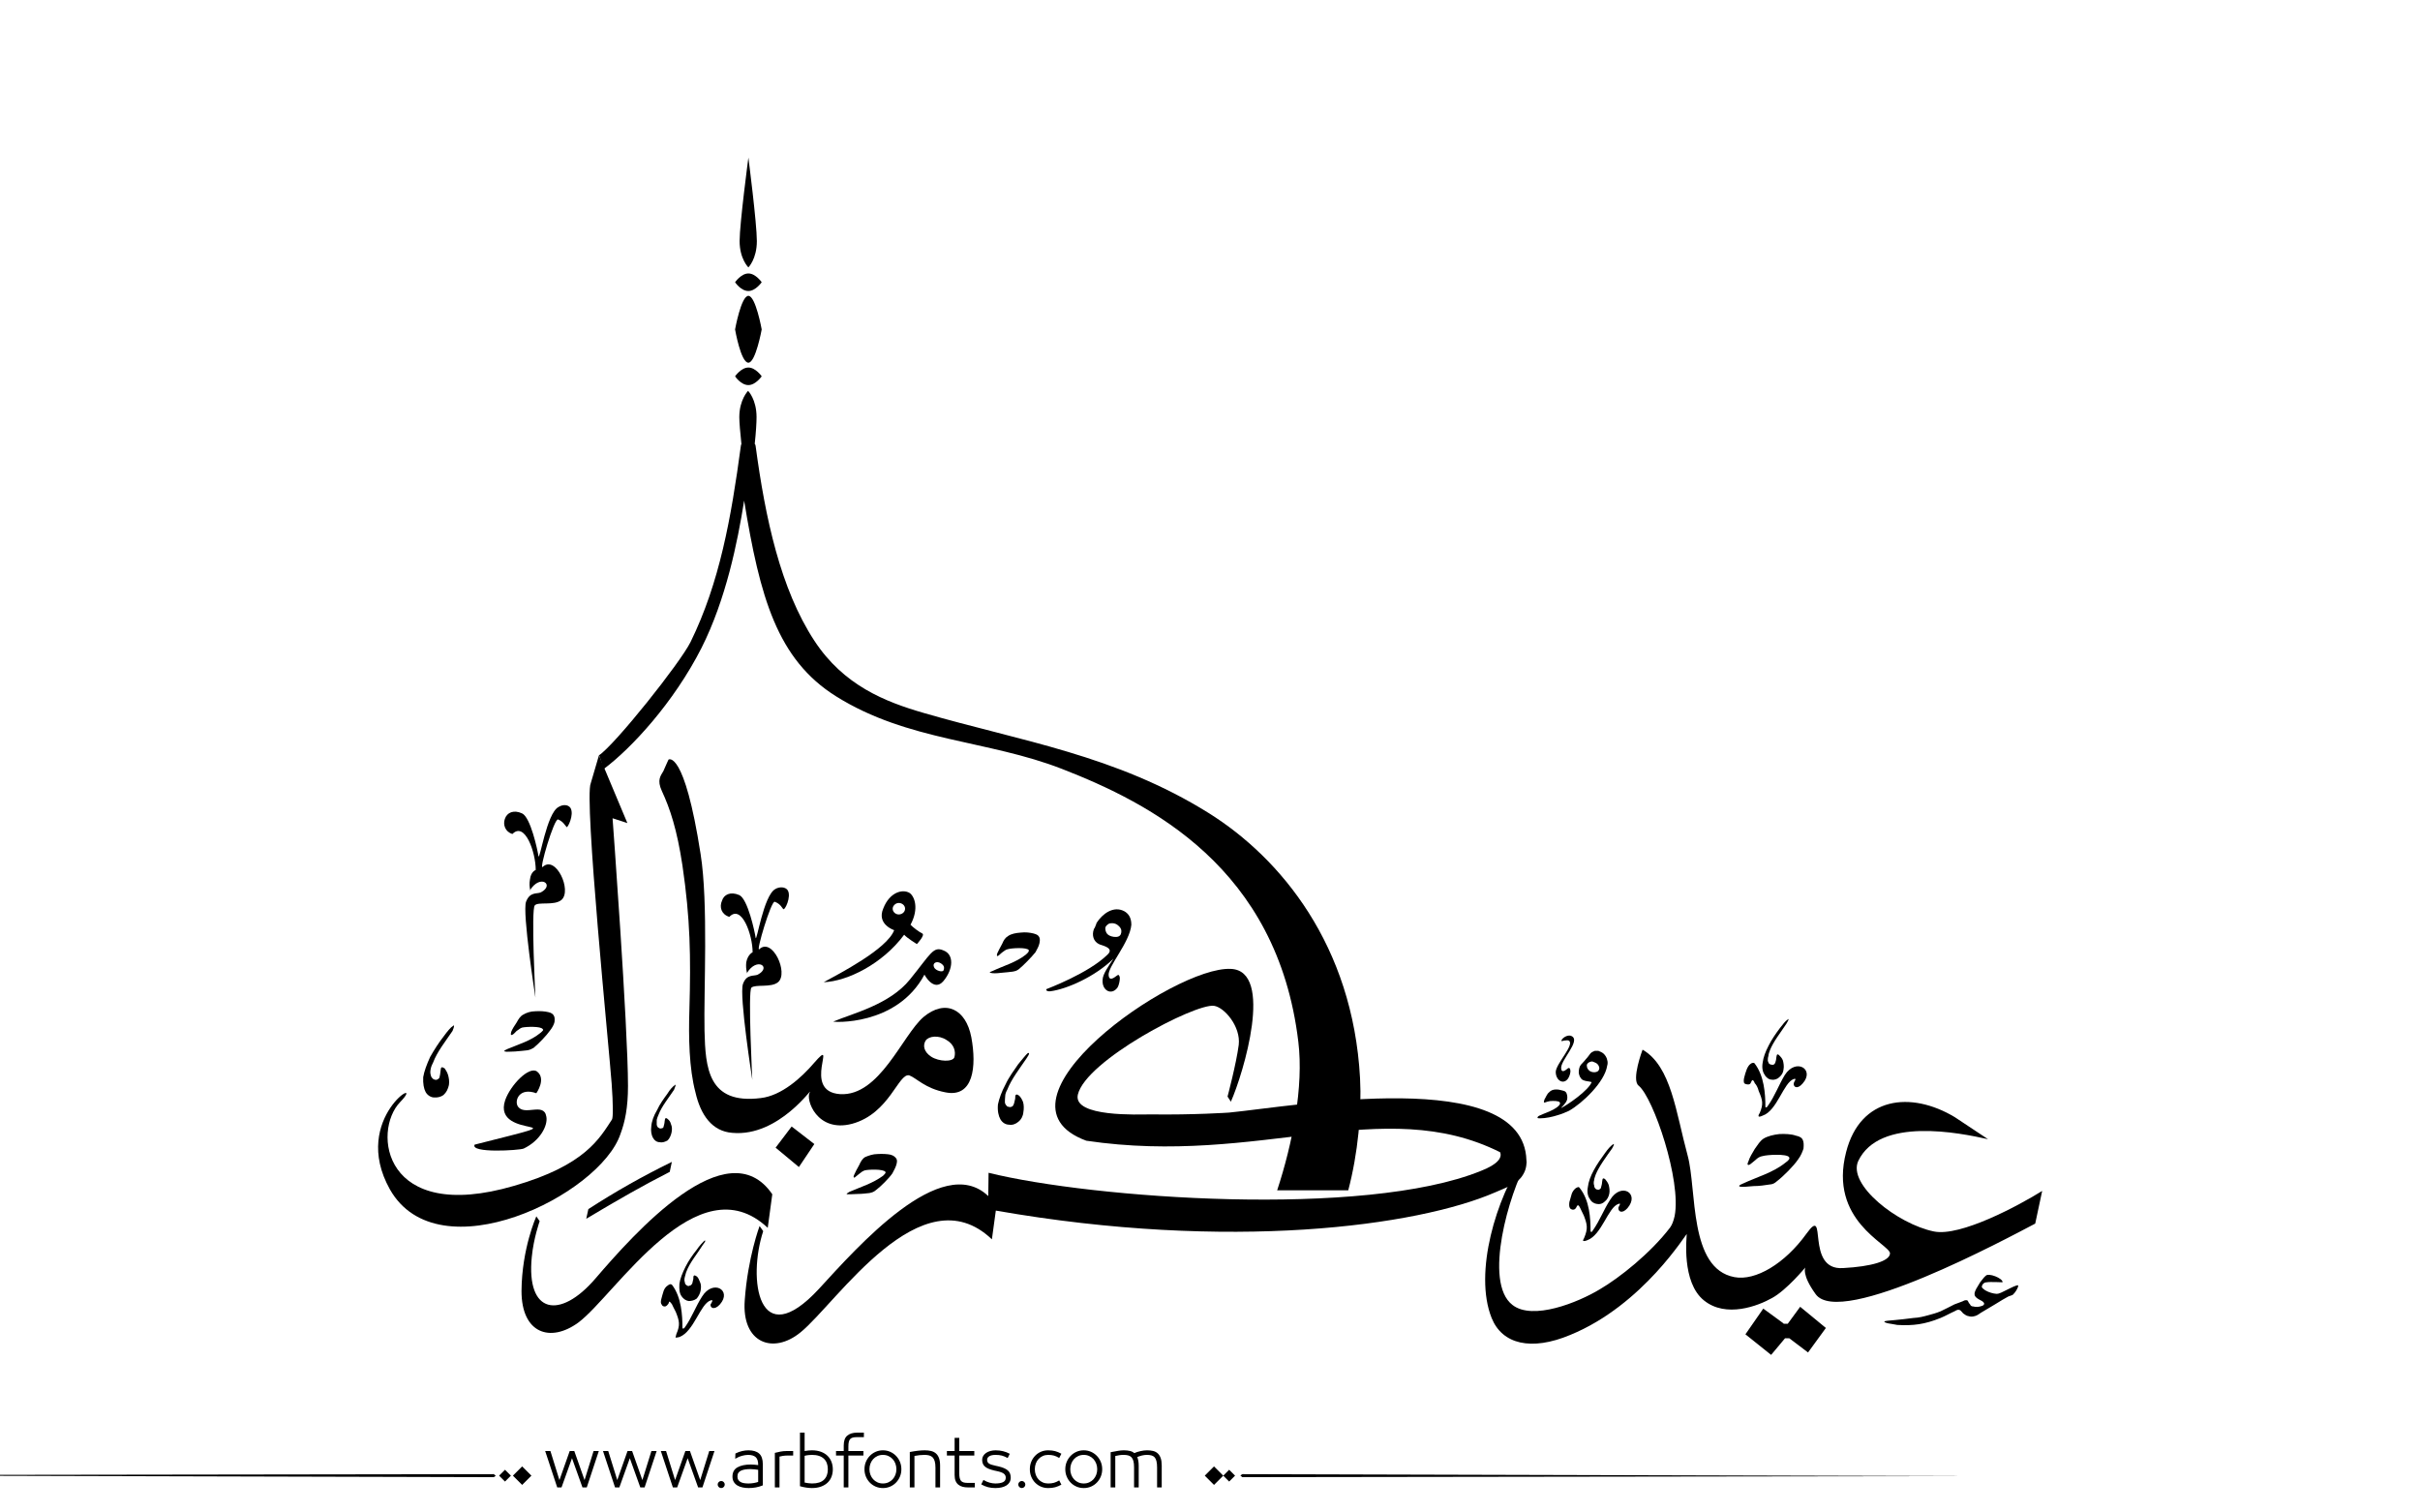 <?xml version="1.0" encoding="utf-8"?>
<!-- Generator: Adobe Illustrator 21.0.0, SVG Export Plug-In . SVG Version: 6.00 Build 0)  -->
<svg version="1.1" id="Layer_1" xmlns="http://www.w3.org/2000/svg" xmlns:xlink="http://www.w3.org/1999/xlink" x="0px" y="0px"
	 viewBox="0 0 800 500" style="enable-background:new 0 0 800 500;" xml:space="preserve">
<style type="text/css">
	.st0{fill-rule:evenodd;clip-rule:evenodd;}
</style>
<g>
	<g>
		<path fill="#000000" d="M246,165.5c5.2,31.9,10.9,52.5,30.4,64.7c23.8,14.9,50.1,14.4,74.7,24c29,11.3,71.2,32.5,78.1,90.2
			c1.8,14.8-1.9,33.6-7,49.1h23.5c3.2-12.1,4.5-25.9,3.9-37.1c-2.4-43.9-26.2-72.7-50-87.6c-30.7-19.2-62.2-23.8-94.2-33.1
			c-12.8-3.7-26.5-9.1-36.2-23.9c-11.2-17.1-16.2-40.5-19.4-64.3c0-0.3-0.1-0.5-0.3-0.8c0.4-3.7,0.6-7,0.6-8.8
			c0-5.9-2.8-8.7-2.8-8.7s-2.9,2.9-2.9,8.7c0,1.8,0.3,5.1,0.7,8.9c-0.1,0.2-0.2,0.4-0.2,0.7c-3.2,23.7-7,45.1-16.6,64.7
			c-3.4,6.9-25,34-30.3,37.5c0.3,0.2,1.3,4.2,1.6,4.5c9.1-6.8,23.1-21.9,32.3-40C240,198.1,243.8,179.3,246,165.5z"/>
		<path fill="#000000" d="M250.2,79.7c0-5.9-2.8-27.6-2.8-27.6s-2.9,21.8-2.9,27.6c0,5.9,2.9,8.7,2.9,8.7S250.2,85.6,250.2,79.7z"/>
		<path fill="#000000" d="M247.4,96.2c2.4,0,4.4-2.9,4.4-2.9s-2-2.9-4.4-2.9c-2.4,0-4.4,2.9-4.4,2.9S244.9,96.2,247.4,96.2z"/>
		<path fill="#000000" d="M247.4,127.3c2.4,0,4.4-2.9,4.4-2.9s-2-2.9-4.4-2.9c-2.4,0-4.4,2.9-4.4,2.9S244.9,127.3,247.4,127.3z"/>
		<path fill="#000000" d="M247.4,119.9c2.4,0,4.4-11,4.4-11s-2-11.1-4.4-11.1c-2.4,0-4.4,11.1-4.4,11.1S244.9,119.9,247.4,119.9z"/>
	</g>
	<g>
		<g>
			<path fill="#000000" class="st0" d="M657.2,376.6c-9.3-2.1-35.9-7.5-42.9,7.2c-3.6,7.8,12.9,20.8,25,23.3c8.8,1.8,28.1-8.6,35.8-13.4l-2.3,10.8
				c-9,4.7-64.5,34.7-72.6,23.3c-4.7-6.5-3.4-8.8-3.4-8.8s-6.2,7.5-11,10.1c-4.6,2.6-15.2,6.7-22.5,0.8c-7.5-6-5.7-21-5.7-21.9
				c0-0.6-14.3,23.4-38.5,33.3c-12.9,5.4-22.5,3.1-26-5.6c-6-15,1.6-40,10.8-53.2l0.8,1.7c-5.7,10.1-14.5,39.7-4.7,47.2
				c6.7,5.2,21.6-0.8,28.9-5.2c6.5-3.8,16.7-11.9,23.2-20.4c0.7-1,1.1-2.1,1.5-3.8c2.3-11.7-7-39.1-11.9-43.1
				c-2.5-1.9,1.3-11.9,1.3-11.9c9.5,5.5,11,20.7,14.9,35c3.1,11.4,0.3,37.4,15.5,40.2c6.9,1.3,16.6-4.4,23.8-14.4
				c7.2-10-0.7,12.3,12.1,11.4c9.3-0.5,15.5-2.3,15.5-4.9c-0.3-3.1-20.4-10.8-14.5-33.5c4.7-18.3,21.4-20.2,35.9-11.5
				C651.6,372.9,657.2,376.6,657.2,376.6L657.2,376.6z M589.6,437.5l-6.7-4.9l-5.9,8.5l8.5,6.8l4.6-5.5h1.4l6.2,4.7l5.9-8.1l-8.5-7
				l-4.1,5.6H589.6z"/>
			<path fill="#000000" class="st0" d="M329.2,400.2l-1.3,9.5c-23.3-22.2-51.3,21-63.2,30.7c-9.1,7.5-19.6,3.6-18.5-10.6c1-14.1,4.9-24.5,4.9-24.5
				l1.2,1.7c-5.2,15.8-1.7,40.8,18.4,19.1c12.6-13.7,40.5-45.5,56-30.7l0.1-7.7c34.3,8.5,124.2,15,162.7-0.6
				c5.4-2.1,7.2-4.3,6.4-6.2c-38.8-19.4-79.5,4.7-136.8-3.8c-34.9-12.9,29-57.8,47.8-56.8c14.4,0.6,4.1,34.7,0,43.9l-1.1-1.7
				c0,0,2.9-10.9,3.7-17.1c0.7-6-4.7-12.4-8.2-12.9c-6.3-0.8-42.4,18.1-45,29.4c-1.6,7.5,20.2,6.5,24,6.5c14.4,0.2,26-0.6,26-0.6
				c21.6-2.1,97.3-15.7,98.3,15.7c0.2,2.6-0.7,4.4-1.8,5.8c-1.8,2.2-4.9,3.3-8.6,4.9C468.6,405.3,406.8,413.8,329.2,400.2
				L329.2,400.2z"/>
			<path fill="#000000" class="st0" d="M255.3,394.8l-1.5,11.1c-23.3-21.9-50.4,22.2-62.6,31.3c-9.3,6.8-18.8,3.6-18.8-10.4
				c0.1-14.1,4.9-24.7,4.9-24.7l1.1,1.6c0,0-2,5.6-2.6,11.8c-1.9,18.9,9.3,20.8,21,7.2C209.6,407.8,240.4,373,255.3,394.8
				L255.3,394.8z"/>
			<polygon class="st0" points="261.7,372.4 256.4,379.4 264.1,385.8 269.2,378.2 			"/>
			<path fill="#000000" class="st0" d="M221,251.1c0,0,5.2-3.5,10.6,31.2c2.6,16.3,1,45.6,1.3,58.5c0.3,12.1,1.1,24.4,18.6,22.2
				c6.9-0.8,13.5-6.8,17.6-11.6c8.3-9.5-4.4,9.4,8.6,10.3c13.1,0.8,20.6-19.5,27.6-25.5c7.2-6,14-2.7,15.8,6.7
				c1.8,9.7,0.7,20.1-8.6,18.2c-6.7-1.3-9.5-4.7-11.9-5.6c-3.6-0.9-6.5,12.6-18.9,16c-11.7,3.1-15.5-8.2-14-10.4
				c1.3-2.4-10.1,14.8-25.6,13.4c-6.7-0.5-10.5-5.9-12.2-13.4c-2.1-7.9-2.3-18.2-2-27.3c0.5-17.5,0.3-30-2.3-47.7
				c-1.8-11.9-4.1-18.8-6.8-24.6c-1.7-3.7-0.4-5,0.5-6.6C220.2,252.8,221,251.1,221,251.1L221,251.1z M312.9,343.8
				c2.6,1.5,3.1,3.9,2.6,5.7c-0.5,1.6-5.1,1.5-7.7-0.2c-2.4-1.6-2.8-3.7-1.8-5.3C307,342.5,310.3,342.1,312.9,343.8L312.9,343.8z"/>
			<path fill="#000000" class="st0" d="M207.4,272.1l-9.4-22.4l-2.7,9.2c-2.3,4.8,6.1,88.2,6.9,99.3c0.5,6.9,0.5,11.3,0.1,11.9
				c-4.1,6.2-8.8,15.1-32.3,21.9c-43.4,12.7-47-18.1-37.7-27.7c9.3-9.6-16.8,5-3.4,28.9c16,28.2,69.4,1.9,76.2-18.3
				c1.5-4,2.5-8.7,2.5-15.9c0-19.8-5.1-88.5-5.1-88.5L207.4,272.1z"/>
			<path fill="#000000" class="st0" d="M177.3,361.4c0,0,3.4-4.8,0.2-7.2c-2.6-1.8-8.7,4.4-10.5,9.5c-4.7,13.9,29.4,4.7-10.1,14.7
				c-1.5,2.9,14.7,1.9,16.2,1.3c5.5-2.6,8.1-7.7,7.5-10.6c-0.8-4.9-7.4,0.1-9.5-3.5C170.1,363.7,171.7,359.4,177.3,361.4
				L177.3,361.4z"/>
			<path fill="#000000" class="st0" d="M662,423.9c0,0-4.4-0.2-5.2,0c-0.7,0-1,0.3-1.3,0.6c-0.3,0.5-0.7,1,0.2,1.6c0.7,0.7,2.3,1.3,3.4,1.5
				c1.3,0.3,1.9,0,3.3-0.7c1.3-0.6,3.1-1.6,4.1-1.9c0.8-0.3,0.8,0,0.5,0.7c-0.3,0.7-0.8,1.5-1.3,2c-0.3,0.5-0.8,0.5-1.8,0.9
				c-1,0.5-2.6,1.5-4.4,2.6c-1.6,1-3.6,2.1-4.7,2.8c-1.1,0.8-1.6,1-2.1,1.1c-0.6,0.2-1.3,0.2-1.9,0c-0.7-0.1-1.1-0.4-1.8-0.9
				c-0.5-0.5-0.8-1-1.1-1.1c-0.5-0.2-0.8-0.2-1.8,0.4c-1.2,0.5-2.9,1.5-4.6,2.2c-5.2,2.1-9,2.6-14.3,2.3c-1.2-0.2-2.1-0.4-2.9-0.5
				c-1-0.2-1.6-0.5-1.3-0.7c0.2-0.1,1.5-0.3,3.3-0.4c1.8-0.2,4.2-0.4,6.2-0.7c2-0.1,3.4-0.5,4.9-0.9c1.5-0.4,2.6-0.7,4.1-1.3
				c1.4-0.7,3.3-1.6,4.6-2.3c1.5-0.6,2.6-0.9,3.3-1.3c0.7-0.2,1,0,1.1,0.1c0.2,0.3,0.3,0.8,0.7,1.1c0.2,0.5,0.5,0.8,1.2,0.8
				c0.6,0.2,1.6,0.2,2.5-0.1c0.8-0.2,1.1-0.5,1-1c-0.2-0.5-1-0.9-1.8-1.3c-0.7-0.4-1.2-0.9-1.3-1.3c-0.1-0.5-0.1-0.8,0.2-1.5
				c0.3-0.8,1-1.7,1.6-2.8c0.7-0.8,1.3-1.8,1.8-2.1C657.2,420.6,662.2,422.6,662,423.9L662,423.9z"/>
			<path fill="#000000" class="st0" d="M526.1,357.7c-1-0.3-1.9-0.2-2.9-0.7c-0.8-0.5-1.2-1.5-1.3-2.4c0-1,0.2-2,0.7-2.6c0.5-0.6,1.1-1.1,1.6-1.8
				c0.6-0.6,1.2-1.5,1.6-2c0.5-0.5,1-0.6,1.4-0.8c0.4,0,0.7,0,1.2,0c0.5,0.2,1.3,0.5,1.8,1c0.5,0.5,1,1.3,1.1,2
				c0.2,0.6,0.2,1.3,0,1.9c-0.8,5.4-8.2,12.4-12.6,14.9c-1.3,0.6-2.5,1.1-3.6,1.4c-1.8,0.6-4.1,1.1-6,1.1c-0.7,0-1-0.1-0.8-0.3
				c0-0.2,0.2-0.5,1.1-0.8c1-0.5,2.6-1,4.1-1.8c1.5-0.8,2.6-1.8,2.1-2.4c-0.3-0.5-2.1-0.5-3.2-0.4c-1.2,0.2-1.6,0.5-1.8,0.5
				c-0.3,0-0.3-0.3,0-1.1c0.4-0.6,0.8-1.8,1.5-2.3c1.1-1.3,3.1-1,4.4-0.6c0.8,0.2,1.1,0.3,1.4,1c0.2,0.6,0.4,1.6,0,2.4
				c-0.3,0.8-1.6,2.1-1.8,2.3c-0.5,0.6,7.2-4.1,9.6-7.6C526.1,358,526.2,357.7,526.1,357.7L526.1,357.7z M525.1,351.3
				c0.3-0.2,0.8-0.4,1.3-0.4c0.5,0.2,1.1,0.4,1.5,0.7c0.5,0.4,0.7,0.9,0.8,1.4c0,0.5-0.2,1.1-0.8,1.3c-0.7,0.3-1.6,0.2-2.3-0.2
				c-0.7-0.5-1-1.1-1-1.6C524.4,351.9,524.8,351.6,525.1,351.3L525.1,351.3z M518.4,353.1c0.3-0.1,0.7,0,0.7,0.6
				c0.2,0.7-0.2,2-0.7,2.8c-1.6,2.3-4.2,0.6-4.1-2.3c0.3-2.8,6.4-9,4.3-10.2c-0.3-0.2-1.3,0-1.6,0c-0.5,0.1-0.8,0.3-0.8,0.1
				c-0.2-0.6,1.9-2.3,3.3-1.6c3.3,1.5-3.9,8.2-3.4,10.8C516.3,355.2,518.3,353.1,518.4,353.1L518.4,353.1z"/>
			<path fill="#000000" class="st0" d="M583,376.4c1.3-0.8,3.3-1.3,5.2-1.5c1.9-0.1,4,0,5.4,0.5c1.5,0.3,2.1,0.8,2.4,1.5c0.3,0.8,0.3,1.6,0.2,2.8
				c-0.3,0.9-0.8,2.3-1.8,3.6c-1.5,2.2-4.9,5.6-7,7.2c-0.8,0.7-1.3,1-2.6,1.1c-1.3,0.2-3.2,0.5-5.1,0.5c-1.8,0.2-3.7,0.3-4.4,0.2
				c-0.7-0.2-0.4-0.5,0.8-1c4.9-2.3,10-3.6,14.2-7c1-0.7,1.5-1.3,1.1-1.8c-0.8-1.1-7.2-0.8-8.8-0.3c-0.8,0.1-1.6,0.6-2.3,1.3
				c-0.8,0.6-1.6,1.4-2.1,1.6c-0.5,0.1-0.7-0.2-0.2-1.2c0.3-1.1,1.3-2.8,2.1-4.1C581.1,378.4,581.8,377.2,583,376.4L583,376.4z"/>
			<path fill="#000000" class="st0" d="M241.1,303.1c4.1-4.3,7.7,6,7.7,11.7c0,0-1.6,0.7-2.1,3.3c-0.3,2.6,0.6,4.4,0.2,3.6c3.3-5.5,8.3-2,3.6,0.5
				c-1.3,0.6-3.7-0.3-4.9,3.1c-1.3,3.7,3.1,31.7,3.1,31.7s-1.5-29.4-0.3-30.5c1.3-1.2,6.5,0.1,8.8-1.8c3.6-3-1.9-15-6.2-10.9
				c-1.2,1.1,3.9-16,5.1-15.7c1.9,0.7,2.4,2,2.8,2.4c0.5,0.7,2.8-4.1,1.5-6.2c-0.8-1.2-2.8-1.2-4.1-0.4c-3.9,2.1-6.2,17.9-6.5,16.1
				c-0.3-2-2.6-12.8-5.4-14.1c-3-1.3-5.1-0.1-5.7,1.8C237.7,299.9,238.5,302.3,241.1,303.1L241.1,303.1z"/>
			<path fill="#000000" class="st0" d="M305.6,322.2c0,0,3.1,5.9,6.3,2.1c3.3-4,3.5-8.8,0-10.1c-3.4-1.5-4.2,1.1-11.1,9.6
				c-6.7,8.3-18.9,11.2-25.3,13.9C275,337.9,296.4,339.4,305.6,322.2L305.6,322.2z M311.9,320.8c-0.3,0.7-2.6,0.1-3.1-1
				c-0.7-1.4,0.8-2.3,2.3-1.3C311.8,319,312.4,319.6,311.9,320.8L311.9,320.8z"/>
			<path fill="#000000" class="st0" d="M301,305.7c0.7,0.8,3,2.5,3.9,2.9c1,0.5-1.8,3.5-1.8,3.5s-3.4-2.1-4.2-3.1c-7.2,9.7-18.8,15.4-26.6,15.7
				c5.1-2.8,20.9-10.9,23.3-17.2c0,0-5.9-1.9-3.6-7.2c2.1-5.4,6.4-6.5,8.7-5.1C302.3,296.3,303.9,300.3,301,305.7L301,305.7z
				 M297.1,298.5c1.1,0,2.1,0.8,2.1,1.9c0,1.1-1,1.9-2.1,1.9c-1,0-2-0.8-2-1.9C295.1,299.4,296.1,298.5,297.1,298.5L297.1,298.5z"/>
			<path fill="#000000" class="st0" d="M363.5,312.2c-2.1-0.9-2.6-3.1-1.9-5c0.1-0.2,0.1-0.3,0.3-0.5c0.2-0.6,0.5-1.1,0.6-1.6
				c2-3.1,5.6-5.7,9.1-3.9c1.3,0.7,2.4,2,2.4,4.5c-0.5,5.9-8,14-7.5,16.8c0.3,2.4,2.7-0.1,2.9-0.1c0.3-0.2,0.6-0.2,0.8,0.8
				c0,0.8-0.2,2.3-0.8,3.3c-2,2.7-5.2,0.9-4.9-2.6c0-1.8,2-4.6,3.6-7c-6,5.9-15.4,10.1-20.9,10.8c-0.8,0.1-1.5-0.2-1.3-0.7
				c0.2-0.1,13.9-5.2,20.2-11.4C368.5,313.4,364.5,312.6,363.5,312.2L363.5,312.2z M366.1,305.7c0.5-0.5,1-0.5,1.7-0.5
				c0.6,0,1.4,0.3,1.9,0.8c0.6,0.5,1,1.1,1,1.8c0,0.7-0.2,1.5-1,1.8c-0.8,0.3-2.1,0.1-2.9-0.3c-1-0.5-1.3-1.3-1.4-2.1
				C365.3,306.5,365.6,306.1,366.1,305.7L366.1,305.7z"/>
			<path fill="#000000" class="st0" d="M333.3,309.4c1-0.7,2.6-1,4.1-1.1c1.6-0.2,3.1,0,4.3,0.3c1.1,0.3,1.6,0.6,1.9,1.3c0.2,0.5,0.2,1.1,0,2
				c-0.2,0.9-0.7,1.8-1.3,2.9c-1.3,1.6-3.9,4.3-5.5,5.6c-0.7,0.5-1,0.6-2,0.8c-1,0.1-2.4,0.3-3.9,0.4c-1.5,0.2-2.9,0.2-3.4,0
				c-0.6,0-0.3-0.3,0.6-0.6c3.8-1.8,7.7-2.8,11-5.4c0.8-0.7,1.1-1.1,1-1.5c-0.6-1-5.7-0.7-7-0.3c-0.5,0.1-1.1,0.5-1.6,0.9
				c-0.7,0.5-1.3,1.2-1.6,1.3c-0.3,0.2-0.5-0.1-0.2-0.9c0.3-0.7,1-2,1.6-3.1C331.8,310.8,332.3,310,333.3,309.4L333.3,309.4z"/>
			<path fill="#000000" class="st0" d="M339.7,348.2c-0.6,0.5-1.6,1.8-3.1,3.6c-1.3,1.9-3.1,4.3-4.2,6.7c-1.3,2.4-2.1,4.7-2.5,6.6
				c-0.2,2.2,0.2,3.8,0.8,4.9c0.7,1.2,1.8,1.8,2.9,1.8c1,0.2,2.2-0.2,3.1-1c0.8-0.6,1.5-1.8,1.6-3.1c0.2-1.1,0.2-2.4-0.1-3.4
				c-0.4-1-0.8-1.6-1.3-2.1c-0.5-0.3-0.8-0.5-1-0.3c-0.3,0.1-0.3,0.6-0.3,1.3c-0.2,0.7-0.3,1.5-0.5,1.9c-0.2,0.5-0.4,0.7-0.8,0.8
				c-0.3,0.2-0.8,0-1.3-0.1c-0.3-0.3-0.7-0.7-0.8-1.3c0-0.7,0-1.3,0.1-2.2c0-0.6,0.3-1.4,0.7-2.1c1.3-3.4,4.1-7,6.4-10.4
				C340.5,348.2,340.3,347.9,339.7,348.2L339.7,348.2z"/>
			<path fill="#000000" class="st0" d="M286,382.5c1.2-0.5,2.6-1,4.1-1c1.6-0.1,3.3,0,4.2,0.2c1.2,0.3,1.6,0.8,2,1.3c0.3,0.5,0.3,1.1,0,2.1
				c-0.2,0.7-0.7,1.7-1.3,2.8c-1.1,1.6-3.9,4.4-5.4,5.5c-0.7,0.6-1.2,0.8-2.2,1c-1,0.1-2.4,0.3-3.9,0.3c-1.4,0.1-2.9,0.1-3.4,0.1
				c-0.5-0.1-0.1-0.3,0.7-0.8c3.7-1.6,7.7-2.8,11.1-5.3c0.7-0.7,1-1,0.8-1.3c-0.7-1-5.7-0.8-6.8-0.5c-0.7,0.2-1.3,0.7-1.8,1.1
				c-0.7,0.5-1.3,1.1-1.6,1.3c-0.3,0-0.5-0.2-0.1-1c0.3-0.7,1-2.1,1.6-3.1C284.5,384.1,285,383.1,286,382.5L286,382.5z"/>
			<path fill="#000000" class="st0" d="M221.2,430.3c-0.1,0.2-0.1,0.7-0.5,1c-0.2,0.3-0.5,0.5-0.8,0.6c-0.5,0-1-0.1-1.1-0.6c-0.4-0.3-0.4-1-0.2-1.8
				c0.2-0.8,0.5-1.9,0.8-2.8c0.3-0.8,0.8-1.4,1.3-1.7c0.5-0.4,1-0.7,1.5-0.2c3.1,4.1,3.4,10.1,3.4,14.2c0,0.3,0.5,0.3,0.8-0.2
				c2.3-3.2,3.6-7,5.7-10.2c3.6-5.8,10-2.1,5.9,2.6c-1.9,2.1-3.3,1.1-3.1,0c0.2-0.3,1.2-1.8,0-1.3c-3.4,1.1-5.5,10.3-10.3,12.1
				c-0.7,0.1-1.1,0.3-1.3,0.1c0-0.1,0.2-0.5,0.3-1.1c1.3-3,1-4.3-0.2-7.3c-0.5-1-1-1.9-1.3-2.6C221.6,430.5,221.5,430.3,221.2,430.3
				L221.2,430.3z M232.8,410.2c-0.5,0.5-1.5,1.5-2.6,3.1c-1.2,1.5-2.6,3.5-3.6,5.5c-1,2-1.8,4-2,5.6c-0.1,1.8,0,3.1,0.7,4.1
				c0.6,0.9,1.5,1.5,2.4,1.6c0.8,0,1.8-0.2,2.6-0.8c0.6-0.7,1.1-1.6,1.3-2.6c0.2-1.1,0.2-2.1-0.2-2.9c-0.3-0.8-0.6-1.4-1-1.8
				c-0.5-0.3-0.8-0.5-1-0.3c-0.2,0.1-0.2,0.6-0.2,1.1c-0.2,0.6-0.2,1.1-0.4,1.6c-0.2,0.3-0.5,0.6-0.8,0.6c-0.3,0.2-0.6,0.2-1-0.1
				c-0.3-0.2-0.6-0.5-0.6-1c-0.2-0.5-0.2-1.1,0-1.8c0.2-0.6,0.3-1.3,0.5-1.7c1.1-3,3.6-5.9,5.4-8.8
				C233.4,410.2,233.3,409.9,232.8,410.2L232.8,410.2z"/>
			<path fill="#000000" class="st0" d="M222.1,384.1c-10,4.9-18.6,9.8-27.6,15.6l-0.7,3.2c10.9-6.5,18.4-10.8,27.6-15.5L222.1,384.1z"/>
			<path fill="#000000" class="st0" d="M173,335.4c1-0.6,2.4-1.1,4-1.1c1.5-0.1,3.1,0,4.3,0.3c1,0.2,1.6,0.7,1.8,1.2c0.3,0.4,0.3,1.3,0.2,2.1
				c-0.2,0.8-0.7,1.8-1.5,2.8c-1.1,1.6-3.8,4.4-5.4,5.7c-0.7,0.4-1.1,0.6-2,0.8c-1,0.1-2.6,0.3-4.1,0.4c-1.4,0-2.8,0.2-3.4,0
				c-0.5-0.1-0.2-0.3,0.8-0.8c3.8-1.6,7.7-2.7,10.9-5.3c0.8-0.7,1.2-1,0.8-1.3c-0.6-1-5.5-0.8-6.8-0.5c-0.7,0.2-1.1,0.7-1.8,1.1
				c-0.5,0.5-1.1,1.2-1.5,1.3c-0.5,0.2-0.5-0.1-0.3-1c0.3-0.8,1.1-2.1,1.8-3.1C171.4,336.9,172,335.9,173,335.4L173,335.4z"/>
			<path fill="#000000" class="st0" d="M169.4,275.7c4.1-4.2,7.7,6,7.7,11.9c0,0-1.6,0.5-1.9,3.1c-0.5,2.7,0.5,4.5,0,3.6c3.4-5.5,8.3-1.8,3.6,0.7
				c-1.3,0.6-3.6-0.3-4.9,3.1c-1.3,3.5,3.1,31.7,3.1,31.7s-1.5-29.4-0.2-30.5c1.1-1.3,6.4,0.2,8.8-1.8c3.6-3.1-1.9-15-6.2-10.9
				c-1.3,1.1,3.8-16.2,5.1-15.7c1.7,0.7,2.3,2,2.8,2.5c0.3,0.5,2.6-4.1,1.3-6.3c-0.8-1.2-2.6-1.2-4-0.3c-3.9,2.1-6.2,18-6.6,16.2
				c-0.3-2-2.6-12.8-5.4-14.1c-2.8-1.3-5-0.3-5.7,1.8C166.2,272.6,167,275,169.4,275.7L169.4,275.7z"/>
			<path fill="#000000" class="st0" d="M149.7,339.2c-0.6,0.3-1.8,1.7-3.1,3.5c-1.5,1.9-3.1,4.4-4.4,6.7c-1.1,2.4-2,4.8-2.3,6.7
				c-0.1,2.1,0.2,3.8,0.8,4.9c0.6,1.1,1.8,1.8,2.8,1.8c1.1,0.1,2.3-0.2,3.1-0.8c1-0.9,1.5-2,1.8-3.3c0.2-1.1,0-2.4-0.3-3.4
				c-0.3-1-0.8-1.6-1.1-2.1c-0.5-0.3-0.8-0.5-1.1-0.3c-0.2,0.2-0.2,0.8-0.3,1.4c0,0.5-0.2,1.3-0.3,1.8c-0.1,0.5-0.5,0.6-0.8,0.8
				c-0.3,0.2-1,0-1.3-0.2c-0.3-0.3-0.7-0.6-0.8-1.3c-0.2-0.6-0.2-1.3,0-2.1c0.1-0.7,0.5-1.5,0.8-2.1c1.3-3.5,4.1-7,6.4-10.4
				C150.3,339.1,150.2,338.7,149.7,339.2L149.7,339.2z"/>
			<path fill="#000000" class="st0" d="M579.3,357.1c-0.2,0-0.3,0.5-0.5,0.8c-0.2,0.5-0.5,0.6-1,0.6c-0.3,0-0.8-0.1-1.2-0.4c-0.2-0.5-0.2-1.1,0-1.9
				c0.2-0.9,0.5-1.8,0.8-2.6c0.3-0.8,0.8-1.6,1.3-1.9c0.3-0.3,1-0.5,1.3-0.2c3.2,4.1,3.6,10.1,3.6,14.4c0,0.3,0.5,0.3,0.8-0.3
				c2.3-3.2,3.6-6.9,5.6-10.2c3.7-5.8,10.1-1.9,5.9,2.8c-1.8,2.1-3.2,1.1-2.9-0.2c0-0.3,1.2-1.7,0-1.3c-3.4,1.1-5.5,10.5-10.3,12.1
				c-0.6,0.3-1.1,0.4-1.3,0.3c-0.2-0.2,0-0.7,0.3-1.1c1.3-3,1-4.3-0.3-7.3c-0.3-1.2-0.8-2.1-1.3-2.6
				C579.8,357.3,579.5,357,579.3,357.1L579.3,357.1z M590.9,337.1c-0.7,0.4-1.5,1.5-2.6,2.9c-1.2,1.6-2.6,3.6-3.6,5.6
				c-1.1,2.1-1.8,4-2,5.7c-0.3,1.6,0,3.1,0.6,3.9c0.5,1,1.5,1.7,2.3,1.7c1,0.2,2-0.2,2.6-0.8c0.8-0.7,1.3-1.5,1.4-2.6
				c0.2-1,0-2.1-0.2-2.9c-0.3-0.8-0.8-1.3-1.1-1.6c-0.3-0.4-0.7-0.5-0.8-0.4c-0.2,0.2-0.2,0.7-0.3,1.1c0,0.5-0.2,1.2-0.3,1.5
				c-0.2,0.5-0.3,0.6-0.7,0.8c-0.3,0-0.8,0-1.1-0.2c-0.4-0.1-0.5-0.6-0.7-1.1c0-0.5,0-1.1,0.2-1.6c0-0.6,0.3-1.3,0.5-1.9
				c1.1-2.8,3.4-5.7,5.4-8.7C591.5,336.9,591.4,336.6,590.9,337.1L590.9,337.1z"/>
			<path fill="#000000" class="st0" d="M521.5,398.5c-0.1,0-0.3,0.4-0.5,0.8c-0.2,0.3-0.5,0.6-1,0.6c-0.3,0-0.8-0.2-1-0.5c-0.3-0.5-0.3-1.1-0.2-2
				c0.2-0.8,0.5-1.8,0.8-2.8c0.3-0.8,0.8-1.4,1.3-1.8c0.5-0.3,1-0.6,1.3-0.1c3.3,4.1,3.6,10.1,3.6,14.2c0,0.5,0.5,0.5,0.8-0.2
				c2.3-3.3,3.6-6.9,5.7-10.1c3.6-5.9,9.9-2.1,5.7,2.8c-1.8,2-3.1,1.1-3-0.1c0-0.4,1.2-1.8,0-1.3c-3.4,1.1-5.5,10.3-10.3,12
				c-0.7,0.3-1.1,0.3-1.3,0.2c-0.2,0,0-0.5,0.3-1c1.3-3.1,1-4.4-0.1-7.3c-0.5-1.1-1-2.1-1.3-2.7C522,398.6,521.7,398.3,521.5,398.5
				L521.5,398.5z M533.1,378.4c-0.5,0.3-1.5,1.3-2.6,2.9c-1.1,1.5-2.6,3.6-3.6,5.5c-1.1,2-1.8,3.9-2,5.7c-0.3,1.6,0,3,0.7,3.9
				c0.5,1,1.5,1.5,2.3,1.6c1,0.2,1.9-0.1,2.6-0.8c0.8-0.6,1.3-1.6,1.5-2.6c0.2-1,0-2.1-0.2-2.9c-0.3-0.8-0.7-1.3-1.1-1.8
				c-0.3-0.3-0.6-0.4-0.8-0.3c-0.2,0.2-0.2,0.7-0.3,1.3c0,0.5-0.2,1.1-0.3,1.5c0,0.5-0.4,0.7-0.7,0.9c-0.3,0-0.7,0-1-0.2
				c-0.4-0.3-0.6-0.7-0.6-1.2c-0.2-0.5-0.2-1.2,0-1.8c0-0.5,0.3-1.1,0.5-1.8c1.1-2.7,3.4-5.8,5.4-8.6
				C533.8,378.2,533.6,377.9,533.1,378.4L533.1,378.4z"/>
			<path fill="#000000" class="st0" d="M223,358.8c-0.5,0.3-1.5,1.3-2.4,2.8c-1.1,1.5-2.5,3.4-3.4,5.4c-1.1,1.8-1.8,3.8-1.9,5.4
				c-0.2,1.4,0,2.8,0.6,3.8c0.5,0.9,1.3,1.4,2.3,1.4c0.8,0.2,1.8-0.2,2.5-0.6c0.7-0.7,1.1-1.7,1.3-2.6c0.2-1,0.2-1.9-0.2-2.8
				c-0.2-0.8-0.6-1.3-1-1.6c-0.3-0.3-0.7-0.5-0.8-0.3c-0.2,0.1-0.2,0.6-0.3,1.1c0,0.5-0.2,1.1-0.3,1.5c0,0.4-0.3,0.7-0.7,0.7
				c-0.2,0.1-0.7,0.1-1-0.2c-0.3-0.1-0.5-0.5-0.6-1c0-0.4,0-0.9,0-1.6c0.1-0.4,0.3-1.1,0.6-1.7c1-2.7,3.3-5.5,5.1-8.2
				C223.5,358.6,223.5,358.3,223,358.8L223,358.8z"/>
		</g>
	</g>
</g>
<path fill="#000000" d="M273.602,481.306c-0.578-0.576-1.301-1.03-2.174-1.362c-0.873-0.331-1.885-0.497-3.039-0.497
	c-0.663,0-1.463,0.079-2.4,0.238v-6.077h-1.535v17.711c0.706,0.202,1.402,0.354,2.087,0.454s1.301,0.151,1.849,0.151
	c1.153,0,2.166-0.162,3.039-0.486s1.596-0.764,2.174-1.319c0.576-0.555,1.006-1.211,1.287-1.968s0.42-1.561,0.42-2.411
	s-0.139-1.657-0.42-2.422C274.608,482.554,274.178,481.883,273.602,481.306z M272.391,489.167c-0.852,0.829-2.17,1.243-3.958,1.243
	c-0.39,0-0.805-0.032-1.244-0.097c-0.439-0.065-0.84-0.134-1.2-0.206v-8.845c0.447-0.115,0.887-0.194,1.319-0.237
	c0.433-0.044,0.808-0.065,1.125-0.065c0.894,0,1.668,0.112,2.325,0.335c0.656,0.224,1.199,0.545,1.633,0.963
	c0.432,0.418,0.752,0.919,0.961,1.503s0.314,1.243,0.314,1.979C273.667,487.195,273.241,488.338,272.391,489.167z M247.392,479.446
	c-0.62,0-1.297,0.079-2.033,0.238c-0.735,0.158-1.485,0.433-2.249,0.821l-0.065,1.73c0.548-0.303,0.973-0.52,1.276-0.649
	s0.624-0.237,0.962-0.324c0.338-0.086,0.677-0.158,1.016-0.216s0.667-0.087,0.984-0.087c1.139,0,1.982,0.249,2.53,0.746
	s0.822,1.33,0.822,2.498v0.13c-0.332-0.044-0.732-0.087-1.2-0.13c-0.469-0.043-0.876-0.065-1.222-0.065
	c-1.831,0-3.302,0.311-4.412,0.931c-1.11,0.619-1.665,1.644-1.665,3.07c0,0.707,0.155,1.305,0.465,1.795
	c0.31,0.49,0.713,0.88,1.211,1.168s1.067,0.497,1.708,0.627c0.641,0.13,1.308,0.194,2,0.194c0.807,0,1.6-0.072,2.378-0.216
	c0.779-0.145,1.536-0.368,2.271-0.671v-7.028c0-1.585-0.397-2.742-1.189-3.471C250.189,479.811,248.992,479.446,247.392,479.446z
	 M250.636,489.892c-0.375,0.144-0.858,0.267-1.449,0.367c-0.591,0.102-1.183,0.151-1.773,0.151c-0.505,0-0.984-0.035-1.438-0.108
	c-0.454-0.071-0.84-0.197-1.157-0.378c-0.317-0.18-0.57-0.414-0.757-0.703c-0.188-0.288-0.281-0.663-0.281-1.124
	c0-0.52,0.111-0.934,0.335-1.244c0.224-0.31,0.533-0.551,0.93-0.724c0.396-0.174,0.85-0.296,1.362-0.368
	c0.511-0.072,1.041-0.108,1.589-0.108c0.476,0,0.984,0.029,1.524,0.087c0.541,0.058,0.912,0.108,1.114,0.151V489.892z
	 M258.032,479.868c-0.649,0.122-1.276,0.263-1.881,0.422v11.418h1.535v-10.186c0.202-0.072,0.563-0.147,1.082-0.228
	c0.519-0.079,1.002-0.118,1.449-0.118h1.989v-1.492H260C259.336,479.685,258.681,479.746,258.032,479.868z M-77.92,487.667
	l241.145,0.656l0.663-0.433l-0.632-0.564L-77.92,487.667z M164.994,487.825l1.95,1.95l1.95-1.95l-1.95-1.95L164.994,487.825z
	 M169.559,487.825l3.057,3.057l3.057-3.057l-3.057-3.057L169.559,487.825z M212.359,489.286l-3.395-9.602h-1.514l-3.396,9.602
	l-2.984-9.602h-1.73l3.979,12.023h1.428l3.46-9.645l3.46,9.645h1.427l3.979-12.023h-1.73L212.359,489.286z M238.418,489.589
	c-0.317,0-0.591,0.115-0.822,0.346c-0.231,0.23-0.346,0.505-0.346,0.822c0,0.316,0.115,0.591,0.346,0.821
	c0.23,0.23,0.504,0.346,0.822,0.346c0.317,0,0.591-0.115,0.822-0.346c0.23-0.23,0.346-0.505,0.346-0.821
	c0-0.317-0.116-0.592-0.346-0.822C239.009,489.704,238.735,489.589,238.418,489.589z M193.243,489.286l-3.395-9.602h-1.514
	l-3.396,9.602l-2.984-9.602h-1.73l3.979,12.023h1.428l3.46-9.645l3.46,9.645h1.427l3.979-12.023h-1.73L193.243,489.286z
	 M231.476,489.286l-3.395-9.602h-1.514l-3.396,9.602l-2.984-9.602h-1.73l3.979,12.023h1.428l3.46-9.645l3.46,9.645h1.427
	l3.979-12.023h-1.73L231.476,489.286z M382.732,480.474c-0.426-0.396-0.938-0.667-1.535-0.812c-0.598-0.144-1.271-0.216-2.021-0.216
	c-0.664,0-1.393,0.09-2.184,0.271c-0.793,0.181-1.471,0.4-2.033,0.659c-0.346-0.331-0.818-0.569-1.416-0.714
	c-0.6-0.144-1.273-0.216-2.023-0.216c-0.635,0-1.268,0.058-1.902,0.173l-2.465,0.454v11.635h1.535v-10.38
	c0.447-0.102,0.883-0.188,1.309-0.26c0.424-0.072,0.896-0.108,1.416-0.108c0.605,0,1.125,0.058,1.557,0.173
	c0.434,0.116,0.789,0.321,1.07,0.616c0.281,0.296,0.494,0.711,0.639,1.244s0.217,1.24,0.217,2.119v6.596h1.535v-7.201
	c0-0.663-0.055-1.243-0.162-1.741c-0.109-0.497-0.213-0.861-0.314-1.092c0.086-0.043,0.281-0.119,0.584-0.228
	c0.303-0.107,0.602-0.197,0.898-0.27c0.295-0.072,0.586-0.126,0.875-0.162s0.547-0.055,0.779-0.055c0.59,0,1.102,0.058,1.535,0.173
	c0.432,0.116,0.781,0.317,1.049,0.605c0.266,0.289,0.471,0.703,0.615,1.244c0.145,0.54,0.217,1.251,0.217,2.13v6.596h1.535v-7.201
	c0-0.995-0.111-1.816-0.336-2.466C383.482,481.393,383.158,480.87,382.732,480.474z M280.1,474.581
	c-0.785,0.648-1.18,1.729-1.18,3.243v1.86h-2.551v1.492h2.551v10.531h1.537v-10.531h4.973v-1.492h-4.973v-1.471
	c0-0.635,0.045-1.149,0.141-1.546c0.094-0.396,0.24-0.707,0.443-0.931c0.201-0.223,0.475-0.385,0.82-0.486
	c0.346-0.101,0.779-0.151,1.299-0.151h2.422v-1.492h-2.271C281.956,473.607,280.885,473.932,280.1,474.581z M398.273,487.825
	l3.057,3.057l3.057-3.057l-3.057-3.057L398.273,487.825z M343.322,482.322c0.389-0.418,0.854-0.749,1.395-0.994
	s1.135-0.368,1.783-0.368c0.736,0,1.373,0.076,1.914,0.228s1.121,0.414,1.74,0.789l0.715-1.405c-0.707-0.39-1.393-0.674-2.055-0.854
	c-0.664-0.181-1.436-0.271-2.314-0.271c-0.85,0-1.639,0.155-2.367,0.465c-0.729,0.311-1.367,0.746-1.914,1.309
	c-0.549,0.563-0.98,1.222-1.297,1.979c-0.317,0.757-0.476,1.59-0.476,2.498s0.158,1.74,0.476,2.497
	c0.316,0.757,0.748,1.413,1.297,1.969c0.547,0.555,1.186,0.987,1.914,1.297c0.729,0.311,1.518,0.465,2.367,0.465
	c0.879,0,1.65-0.09,2.314-0.27c0.662-0.181,1.348-0.466,2.055-0.854l-0.715-1.406c-0.619,0.375-1.199,0.639-1.74,0.79
	s-1.178,0.227-1.914,0.227c-0.648,0-1.242-0.119-1.783-0.356c-0.541-0.238-1.006-0.565-1.395-0.984
	c-0.391-0.418-0.693-0.915-0.908-1.492c-0.217-0.576-0.324-1.203-0.324-1.881s0.107-1.305,0.324-1.882
	C342.628,483.238,342.931,482.741,343.322,482.322z M404.387,487.825l1.949,1.95l1.951-1.95l-1.951-1.95L404.387,487.825z
	 M410.701,487.326l-0.664,0.433l0.633,0.564l241.176-0.341L410.701,487.326z M362.611,481.295c-0.549-0.569-1.193-1.02-1.936-1.352
	c-0.742-0.331-1.547-0.497-2.412-0.497c-0.863,0-1.668,0.166-2.41,0.497c-0.742,0.332-1.389,0.782-1.936,1.352
	c-0.549,0.57-0.977,1.229-1.287,1.979c-0.311,0.749-0.465,1.557-0.465,2.422s0.154,1.672,0.465,2.422s0.738,1.409,1.287,1.979
	c0.547,0.569,1.193,1.017,1.936,1.341s1.547,0.486,2.41,0.486c0.865,0,1.67-0.162,2.412-0.486s1.387-0.771,1.936-1.341
	c0.547-0.569,0.977-1.229,1.287-1.979c0.309-0.75,0.465-1.557,0.465-2.422s-0.156-1.673-0.465-2.422
	C363.587,482.524,363.158,481.865,362.611,481.295z M362.394,487.523c-0.217,0.569-0.52,1.067-0.908,1.492
	c-0.389,0.426-0.857,0.765-1.406,1.017c-0.547,0.252-1.152,0.378-1.816,0.378c-0.662,0-1.268-0.126-1.816-0.378
	c-0.547-0.252-1.016-0.591-1.404-1.017c-0.391-0.425-0.693-0.923-0.908-1.492c-0.217-0.569-0.324-1.179-0.324-1.827
	c0-0.649,0.107-1.262,0.324-1.839c0.215-0.576,0.518-1.077,0.908-1.503c0.389-0.425,0.857-0.764,1.404-1.016
	c0.549-0.252,1.154-0.379,1.816-0.379c0.664,0,1.27,0.127,1.816,0.379c0.549,0.252,1.018,0.591,1.406,1.016
	c0.389,0.426,0.691,0.927,0.908,1.503c0.217,0.577,0.324,1.189,0.324,1.839C362.718,486.345,362.611,486.954,362.394,487.523z
	 M296.221,481.295c-0.547-0.569-1.191-1.02-1.936-1.352c-0.742-0.331-1.545-0.497-2.41-0.497s-1.67,0.166-2.412,0.497
	c-0.742,0.332-1.387,0.782-1.936,1.352c-0.547,0.57-0.977,1.229-1.285,1.979c-0.311,0.749-0.465,1.557-0.465,2.422
	s0.154,1.672,0.465,2.422c0.309,0.75,0.738,1.409,1.285,1.979c0.549,0.569,1.193,1.017,1.936,1.341s1.547,0.486,2.412,0.486
	s1.668-0.162,2.41-0.486c0.744-0.324,1.389-0.771,1.936-1.341c0.549-0.569,0.977-1.229,1.287-1.979s0.465-1.557,0.465-2.422
	s-0.154-1.673-0.465-2.422C297.198,482.524,296.77,481.865,296.221,481.295z M296.006,487.523c-0.217,0.569-0.52,1.067-0.908,1.492
	c-0.391,0.426-0.859,0.765-1.406,1.017c-0.549,0.252-1.154,0.378-1.816,0.378c-0.664,0-1.27-0.126-1.816-0.378
	c-0.549-0.252-1.018-0.591-1.406-1.017c-0.389-0.425-0.691-0.923-0.908-1.492s-0.324-1.179-0.324-1.827
	c0-0.649,0.107-1.262,0.324-1.839c0.217-0.576,0.52-1.077,0.908-1.503c0.389-0.425,0.857-0.764,1.406-1.016
	c0.547-0.252,1.152-0.379,1.816-0.379c0.662,0,1.268,0.127,1.816,0.379c0.547,0.252,1.016,0.591,1.406,1.016
	c0.389,0.426,0.691,0.927,0.908,1.503c0.215,0.577,0.324,1.189,0.324,1.839C296.331,486.345,296.221,486.954,296.006,487.523z
	 M309.381,480.463c-0.455-0.39-0.996-0.656-1.623-0.801c-0.627-0.144-1.309-0.216-2.043-0.216c-0.707,0-1.465,0.047-2.271,0.141
	s-1.701,0.234-2.682,0.422v11.699h1.535v-10.402c1.184-0.23,2.293-0.346,3.33-0.346c0.592,0,1.111,0.062,1.559,0.184
	c0.445,0.123,0.818,0.332,1.113,0.628c0.295,0.295,0.525,0.713,0.691,1.254s0.25,1.251,0.25,2.13v6.553h1.535v-7.201
	c0-0.995-0.119-1.82-0.357-2.477C310.18,481.375,309.834,480.852,309.381,480.463z M318.516,490.054
	c-0.346-0.108-0.619-0.277-0.82-0.509c-0.203-0.23-0.35-0.547-0.443-0.951c-0.096-0.403-0.141-0.922-0.141-1.557v-5.86h4.973v-1.492
	h-4.973v-4.347h-1.537v4.347h-2.551v1.492h2.551v6.466c0,0.764,0.109,1.405,0.326,1.925c0.215,0.519,0.525,0.937,0.93,1.254
	c0.402,0.317,0.867,0.544,1.395,0.682c0.525,0.137,1.105,0.205,1.74,0.205h2.271v-1.492h-2.422
	C319.295,490.216,318.862,490.162,318.516,490.054z M337.784,489.589c-0.316,0-0.59,0.115-0.82,0.346s-0.346,0.505-0.346,0.822
	c0,0.316,0.115,0.591,0.346,0.821s0.504,0.346,0.82,0.346c0.318,0,0.592-0.115,0.822-0.346s0.346-0.505,0.346-0.821
	c0-0.317-0.115-0.592-0.346-0.822S338.102,489.589,337.784,489.589z M333.178,486.106c-0.346-0.303-0.785-0.565-1.318-0.789
	c-0.533-0.223-1.182-0.422-1.947-0.595l-0.799-0.173c-1.053-0.216-1.781-0.461-2.184-0.735c-0.404-0.273-0.607-0.678-0.607-1.211
	c0-0.504,0.238-0.904,0.715-1.2c0.475-0.295,1.174-0.443,2.098-0.443c0.793,0,1.477,0.076,2.055,0.228
	c0.576,0.151,1.217,0.421,1.924,0.811l0.691-1.405c-1.412-0.765-2.969-1.146-4.67-1.146c-0.635,0-1.223,0.076-1.764,0.228
	c-0.539,0.151-1.008,0.364-1.404,0.638s-0.711,0.605-0.941,0.994c-0.23,0.39-0.346,0.815-0.346,1.276
	c0,0.462,0.072,0.88,0.217,1.254c0.143,0.375,0.381,0.707,0.713,0.995s0.758,0.537,1.275,0.746c0.52,0.209,1.146,0.4,1.883,0.573
	l0.908,0.194c1.008,0.217,1.729,0.49,2.162,0.822c0.432,0.331,0.648,0.771,0.648,1.318c0,0.39-0.086,0.707-0.26,0.952
	c-0.172,0.245-0.414,0.436-0.725,0.573c-0.311,0.137-0.678,0.237-1.102,0.303c-0.426,0.064-0.877,0.097-1.352,0.097
	c-0.592,0-1.223-0.09-1.893-0.271c-0.67-0.18-1.352-0.479-2.045-0.897l-0.734,1.471c0.779,0.433,1.539,0.742,2.281,0.93
	s1.539,0.281,2.391,0.281c0.748,0,1.434-0.072,2.053-0.216c0.621-0.145,1.158-0.36,1.611-0.648c0.455-0.289,0.805-0.649,1.049-1.082
	c0.246-0.433,0.369-0.93,0.369-1.492c0-0.476-0.072-0.915-0.217-1.318C333.77,486.763,333.526,486.41,333.178,486.106z"/>
</svg>

